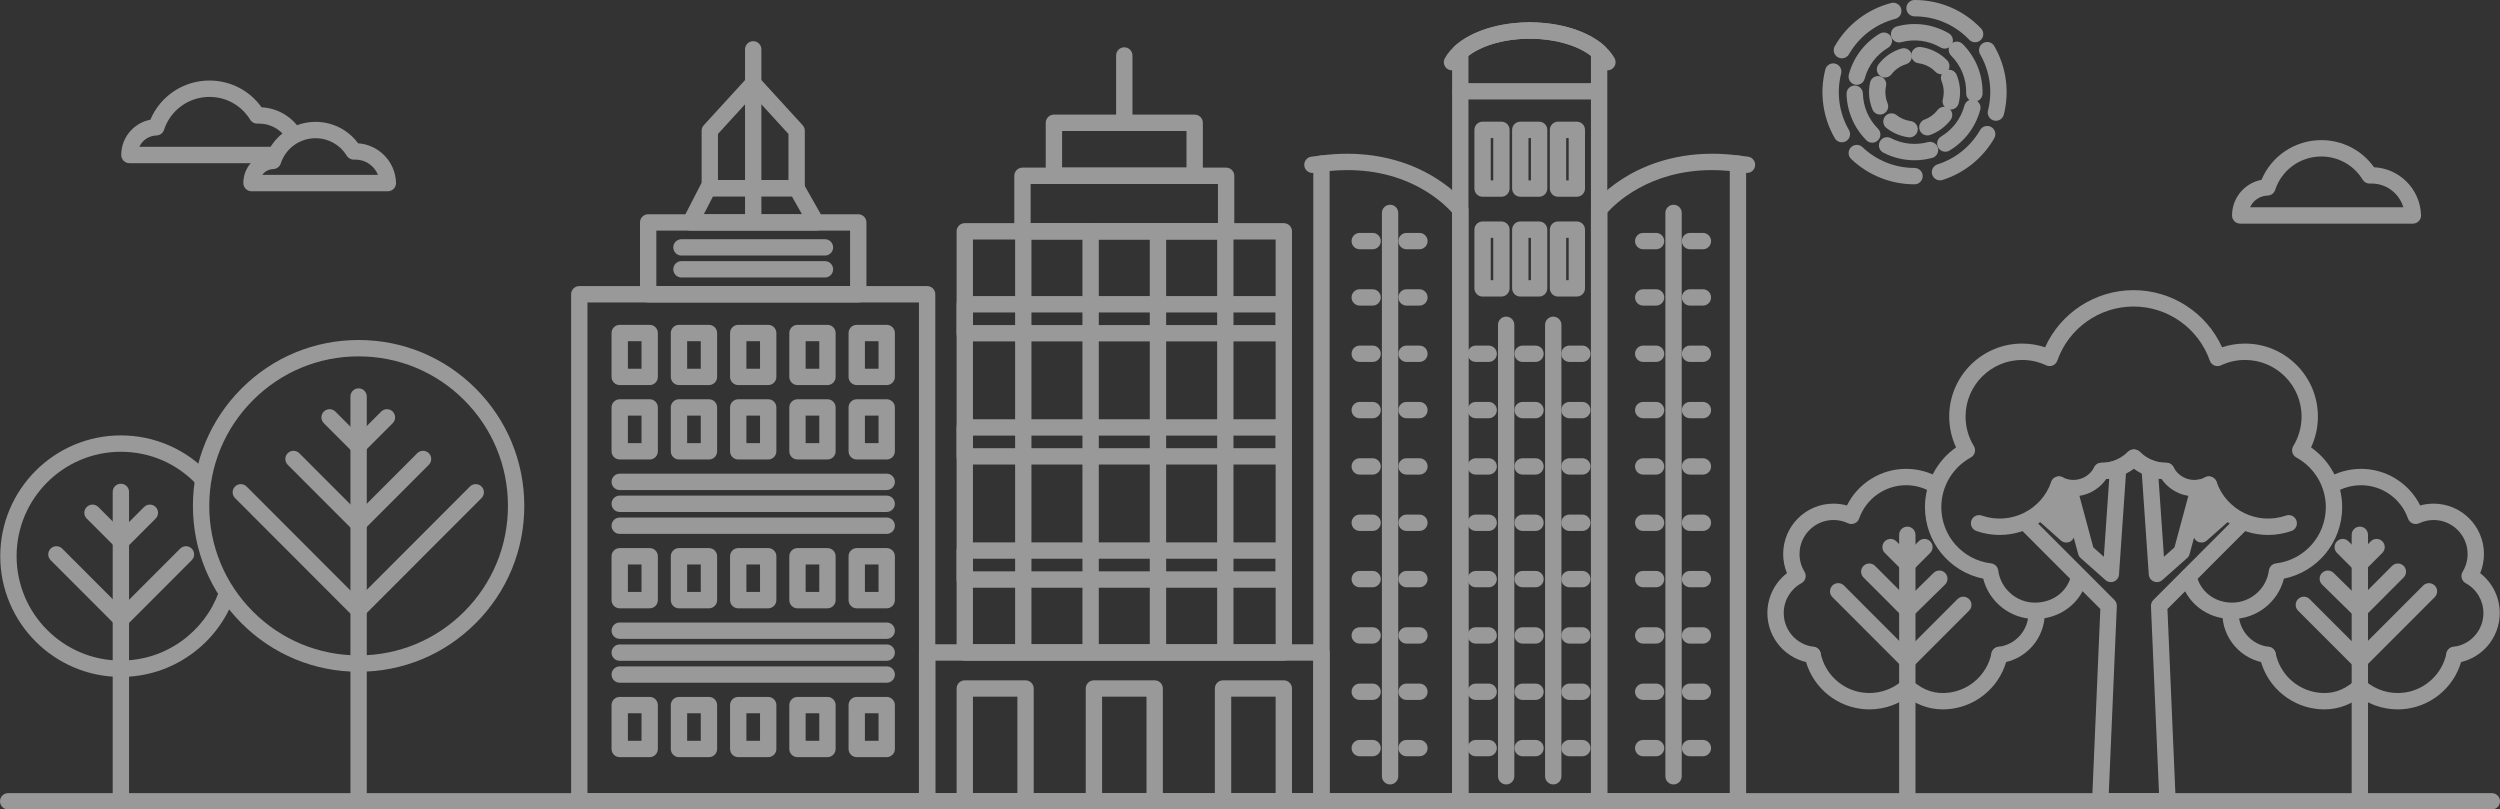<svg width="559" height="181" viewBox="0 0 559 181" fill="none" xmlns="http://www.w3.org/2000/svg">
<rect x="0" y="0" width="559" height="181" fill="#333333" stroke="none"/>
<g opacity="0.5">
<path d="M539.519 50.005H500.909C499.9 50.005 499.082 49.186 499.082 48.176C499.082 46.053 499.896 44.047 501.373 42.525C502.55 41.315 504.044 40.516 505.672 40.21C507.921 34.855 513.152 31.333 519.041 31.333C523.773 31.333 528.108 33.581 530.833 37.395C533.525 37.524 536.051 38.62 537.997 40.512C540.07 42.528 541.26 45.231 541.346 48.121C541.36 48.615 541.175 49.094 540.831 49.449C540.486 49.805 540.013 50.005 539.519 50.005ZM503.121 46.347H537.394C537.037 45.139 536.375 44.035 535.45 43.135C534.061 41.783 532.229 41.04 530.293 41.04H530.219C530.128 41.041 530.041 41.046 529.953 41.05H529.938C529.276 41.081 528.645 40.749 528.295 40.18C526.302 36.93 522.842 34.991 519.039 34.991C514.333 34.991 510.188 37.997 508.725 42.471C508.485 43.204 507.813 43.708 507.043 43.73C505.28 43.782 503.794 44.839 503.121 46.347Z" fill="white"/>
<path d="M61.46 36.484H28.935C27.927 36.484 27.108 35.664 27.108 34.655C27.108 32.554 27.913 30.567 29.378 29.061C30.538 27.866 32.013 27.077 33.621 26.772C35.848 21.483 41.017 18.008 46.834 18.008C51.509 18.008 55.792 20.226 58.485 23.992C61.826 24.159 64.926 25.855 66.875 28.612C67.458 29.437 67.262 30.578 66.438 31.161C65.613 31.744 64.473 31.548 63.892 30.723C62.509 28.767 60.258 27.617 57.868 27.636C57.779 27.637 57.692 27.642 57.604 27.646C56.938 27.678 56.299 27.345 55.949 26.777C53.986 23.577 50.58 21.666 46.834 21.666C42.199 21.666 38.117 24.626 36.674 29.033C36.434 29.766 35.762 30.27 34.992 30.291C33.273 30.343 31.823 31.364 31.155 32.827H61.46C62.468 32.827 63.286 33.647 63.286 34.656C63.286 35.666 62.468 36.484 61.46 36.484Z" fill="white"/>
<path d="M86.73 42.764H56.236C55.227 42.764 54.409 41.944 54.409 40.935C54.409 37.673 56.661 34.969 59.726 34.305C61.606 30.04 65.821 27.248 70.556 27.248C74.358 27.248 77.844 29.024 80.073 32.046C82.223 32.192 84.235 33.087 85.795 34.605C87.503 36.267 88.484 38.495 88.556 40.879C88.57 41.374 88.385 41.852 88.041 42.208C87.698 42.563 87.224 42.764 86.73 42.764ZM58.646 39.106H84.517C83.713 37.086 81.752 35.683 79.446 35.683H79.392C79.324 35.683 79.257 35.688 79.19 35.691C78.525 35.723 77.889 35.389 77.54 34.821C76.036 32.37 73.425 30.906 70.558 30.906C67.008 30.906 63.88 33.174 62.776 36.549C62.537 37.282 61.864 37.786 61.094 37.808C60.077 37.839 59.193 38.342 58.646 39.106Z" fill="white"/>
<path d="M441.64 9.45C441.159 9.45 440.678 9.261 440.32 8.885C437.094 5.515 432.752 3.658 428.091 3.658C427.083 3.658 426.264 2.839 426.264 1.829C426.264 0.819 427.083 0 428.091 0C433.758 0 439.038 2.258 442.958 6.356C443.655 7.086 443.631 8.244 442.903 8.942C442.549 9.281 442.094 9.45 441.64 9.45Z" fill="white"/>
<path d="M411.846 13.045C411.536 13.045 411.222 12.966 410.934 12.8C410.06 12.295 409.761 11.175 410.265 10.3C413.036 5.497 417.514 2.076 422.874 0.669C423.849 0.413 424.849 0.999 425.104 1.975C425.36 2.952 424.776 3.951 423.801 4.207C419.391 5.363 415.708 8.177 413.429 12.128C413.093 12.718 412.479 13.045 411.846 13.045Z" fill="white"/>
<path d="M411.85 31.823C411.219 31.823 410.605 31.496 410.266 30.909C407.571 26.235 406.815 20.782 408.136 15.552C408.383 14.573 409.377 13.979 410.355 14.228C411.333 14.475 411.926 15.47 411.678 16.449C410.59 20.751 411.213 25.236 413.429 29.08C413.933 29.955 413.633 31.073 412.759 31.579C412.474 31.744 412.16 31.823 411.85 31.823Z" fill="white"/>
<path d="M428.092 41.211C422.793 41.211 417.761 39.201 413.92 35.55C413.188 34.855 413.159 33.696 413.853 32.965C414.547 32.231 415.705 32.202 416.436 32.897C419.594 35.9 423.733 37.553 428.09 37.553C429.099 37.553 429.917 38.373 429.917 39.382C429.919 40.392 429.1 41.211 428.092 41.211Z" fill="white"/>
<path d="M433.784 40.327C433.009 40.327 432.29 39.831 432.043 39.053C431.738 38.09 432.268 37.061 433.23 36.755C437.255 35.472 440.637 32.748 442.752 29.081C443.257 28.206 444.375 27.906 445.249 28.41C446.123 28.915 446.422 30.035 445.918 30.91C443.347 35.367 439.236 38.681 434.341 40.241C434.154 40.299 433.968 40.327 433.784 40.327Z" fill="white"/>
<path d="M446.285 27.006C446.138 27.006 445.989 26.988 445.84 26.95C444.86 26.704 444.267 25.711 444.512 24.73C445.588 20.439 444.964 15.964 442.753 12.132C442.248 11.257 442.548 10.139 443.422 9.633C444.296 9.128 445.413 9.428 445.918 10.303C448.606 14.963 449.365 20.404 448.057 25.622C447.848 26.451 447.102 27.006 446.285 27.006Z" fill="white"/>
<path d="M441.47 22.727C441.456 22.727 441.443 22.727 441.429 22.727C440.42 22.705 439.619 21.868 439.641 20.858C439.71 17.673 438.51 14.679 436.261 12.427C435.547 11.713 435.547 10.554 436.261 9.84C436.974 9.126 438.13 9.126 438.845 9.84C441.806 12.805 443.386 16.745 443.295 20.938C443.275 21.934 442.46 22.727 441.47 22.727Z" fill="white"/>
<path d="M434.845 10.872C434.533 10.872 434.215 10.791 433.925 10.622C431.24 9.05 428.106 8.627 425.103 9.434C424.128 9.694 423.126 9.116 422.865 8.14C422.603 7.164 423.182 6.162 424.157 5.9C428.11 4.839 432.235 5.394 435.771 7.464C436.642 7.975 436.934 9.094 436.425 9.966C436.083 10.549 435.472 10.872 434.845 10.872Z" fill="white"/>
<path d="M415.168 18.968C415.012 18.968 414.853 18.948 414.695 18.905C413.72 18.643 413.141 17.641 413.403 16.665C414.433 12.814 416.884 9.57 420.304 7.528C421.171 7.01 422.292 7.296 422.809 8.164C423.325 9.031 423.042 10.153 422.175 10.671C419.576 12.223 417.714 14.687 416.932 17.613C416.713 18.43 415.975 18.968 415.168 18.968Z" fill="white"/>
<path d="M418.631 31.907C418.163 31.907 417.695 31.728 417.339 31.371C414.57 28.6 412.99 24.917 412.89 21.001C412.863 19.992 413.66 19.152 414.668 19.125C415.677 19.096 416.516 19.897 416.542 20.906C416.62 23.881 417.82 26.679 419.921 28.784C420.635 29.498 420.635 30.657 419.921 31.371C419.566 31.728 419.098 31.907 418.631 31.907Z" fill="white"/>
<path d="M428.084 35.834C425.677 35.834 423.287 35.26 421.11 34.132C420.214 33.668 419.863 32.565 420.326 31.666C420.79 30.77 421.892 30.418 422.789 30.882C425.35 32.208 428.296 32.527 431.083 31.779C432.058 31.517 433.059 32.097 433.321 33.073C433.583 34.049 433.004 35.051 432.029 35.313C430.728 35.661 429.404 35.834 428.084 35.834Z" fill="white"/>
<path d="M434.968 33.928C434.347 33.928 433.742 33.61 433.399 33.038C432.88 32.172 433.162 31.048 434.027 30.529C436.616 28.977 438.47 26.516 439.251 23.599C439.512 22.623 440.514 22.045 441.489 22.305C442.463 22.567 443.042 23.569 442.781 24.545C441.753 28.386 439.311 31.624 435.904 33.667C435.61 33.844 435.287 33.928 434.968 33.928Z" fill="white"/>
<path d="M436.185 24.489C436.036 24.489 435.884 24.47 435.734 24.432C434.756 24.184 434.165 23.187 434.414 22.208C434.762 20.843 434.661 19.43 434.123 18.122C433.739 17.188 434.184 16.118 435.117 15.733C436.051 15.349 437.118 15.795 437.502 16.729C438.341 18.77 438.497 20.976 437.955 23.11C437.743 23.939 437.001 24.489 436.185 24.489Z" fill="white"/>
<path d="M434.074 16.607C433.597 16.607 433.122 16.421 432.764 16.052C431.738 14.996 430.423 14.333 428.958 14.137C427.958 14.002 427.255 13.082 427.39 12.081C427.524 11.08 428.444 10.376 429.443 10.511C431.726 10.817 433.781 11.851 435.383 13.502C436.086 14.226 436.07 15.383 435.347 16.089C434.993 16.434 434.533 16.607 434.074 16.607Z" fill="white"/>
<path d="M421.481 17.332C421.09 17.332 420.699 17.208 420.367 16.952C419.567 16.334 419.42 15.187 420.035 14.387C421.337 12.697 423.102 11.476 425.136 10.859C426.101 10.566 427.122 11.112 427.415 12.079C427.707 13.046 427.162 14.068 426.196 14.36C424.893 14.755 423.764 15.537 422.929 16.621C422.569 17.088 422.029 17.332 421.481 17.332Z" fill="white"/>
<path d="M420.374 25.616C419.655 25.616 418.974 25.189 418.684 24.482C417.895 22.561 417.71 20.474 418.149 18.449C418.364 17.463 419.335 16.835 420.323 17.05C421.309 17.265 421.935 18.238 421.72 19.226C421.439 20.521 421.558 21.857 422.064 23.089C422.448 24.023 422.002 25.092 421.07 25.477C420.842 25.571 420.606 25.616 420.374 25.616Z" fill="white"/>
<path d="M426.986 30.717C426.906 30.717 426.824 30.712 426.741 30.701C424.933 30.458 423.223 29.735 421.796 28.609C421.004 27.983 420.868 26.832 421.494 26.039C422.118 25.246 423.266 25.11 424.06 25.736C424.972 26.456 426.067 26.92 427.226 27.075C428.226 27.21 428.929 28.13 428.794 29.131C428.671 30.05 427.887 30.717 426.986 30.717Z" fill="white"/>
<path d="M430.962 30.283C430.216 30.283 429.516 29.822 429.246 29.08C428.899 28.13 429.387 27.081 430.336 26.734C431.491 26.313 432.501 25.571 433.256 24.589C433.872 23.789 435.02 23.641 435.818 24.257C436.618 24.875 436.766 26.022 436.15 26.822C434.972 28.353 433.394 29.51 431.589 30.17C431.381 30.248 431.169 30.283 430.962 30.283Z" fill="white"/>
<path d="M287.061 147.718H215.723C214.714 147.718 213.896 146.898 213.896 145.889V51.727C213.896 50.717 214.714 49.898 215.723 49.898H287.061C288.069 49.898 288.888 50.717 288.888 51.727V145.89C288.888 146.9 288.069 147.718 287.061 147.718ZM217.55 144.06H285.234V53.556H217.55V144.06Z" fill="white"/>
<path d="M287.061 76.337H215.723C214.714 76.337 213.896 75.518 213.896 74.508V68.032C213.896 67.022 214.714 66.203 215.723 66.203H287.061C288.069 66.203 288.888 67.022 288.888 68.032V74.508C288.888 75.518 288.069 76.337 287.061 76.337ZM217.55 72.679H285.234V69.861H217.55V72.679Z" fill="white"/>
<path d="M287.061 103.876H215.723C214.714 103.876 213.896 103.057 213.896 102.047V95.571C213.896 94.561 214.714 93.742 215.723 93.742H287.061C288.069 93.742 288.888 94.561 288.888 95.571V102.047C288.888 103.058 288.069 103.876 287.061 103.876ZM217.55 100.218H285.234V97.4H217.55V100.218Z" fill="white"/>
<path d="M287.061 131.414H215.723C214.714 131.414 213.896 130.595 213.896 129.585V123.109C213.896 122.1 214.714 121.28 215.723 121.28H287.061C288.069 121.28 288.888 122.1 288.888 123.109V129.585C288.888 130.595 288.069 131.414 287.061 131.414ZM217.55 127.756H285.234V124.938H217.55V127.756Z" fill="white"/>
<path d="M274.161 53.557H228.623C227.614 53.557 226.796 52.737 226.796 51.728V39.309C226.796 38.3 227.614 37.48 228.623 37.48H274.161C275.17 37.48 275.988 38.3 275.988 39.309V51.728C275.988 52.737 275.17 53.557 274.161 53.557ZM230.45 49.899H272.334V41.138H230.45V49.899Z" fill="white"/>
<path d="M267.129 41.138H235.654C234.646 41.138 233.827 40.319 233.827 39.309V27.456C233.827 26.446 234.646 25.627 235.654 25.627H267.129C268.138 25.627 268.956 26.446 268.956 27.456V39.309C268.956 40.319 268.139 41.138 267.129 41.138ZM237.481 37.48H265.302V29.285H237.481V37.48Z" fill="white"/>
<path d="M295.478 180.999H207.305C206.297 180.999 205.479 180.18 205.479 179.17V145.889C205.479 144.879 206.297 144.06 207.305 144.06H295.478C296.486 144.06 297.305 144.879 297.305 145.889V179.17C297.305 180.181 296.486 180.999 295.478 180.999ZM209.132 177.341H293.651V147.718H209.132V177.341Z" fill="white"/>
<path d="M229.311 180.999H215.723C214.714 180.999 213.896 180.18 213.896 179.17V153.95C213.896 152.94 214.714 152.121 215.723 152.121H229.311C230.319 152.121 231.138 152.94 231.138 153.95V179.17C231.138 180.181 230.319 180.999 229.311 180.999ZM217.55 177.341H227.484V155.779H217.55V177.341Z" fill="white"/>
<path d="M287.061 180.999H273.472C272.464 180.999 271.646 180.18 271.646 179.17V153.95C271.646 152.94 272.464 152.121 273.472 152.121H287.061C288.069 152.121 288.888 152.94 288.888 153.95V179.17C288.888 180.181 288.069 180.999 287.061 180.999ZM275.299 177.341H285.234V155.779H275.299V177.341Z" fill="white"/>
<path d="M258.185 180.999H244.597C243.589 180.999 242.77 180.18 242.77 179.17V153.95C242.77 152.94 243.589 152.121 244.597 152.121H258.185C259.194 152.121 260.012 152.94 260.012 153.95V179.17C260.012 180.181 259.194 180.999 258.185 180.999ZM246.424 177.341H256.359V155.779H246.424V177.341Z" fill="white"/>
<path d="M251.391 29.047C250.383 29.047 249.564 28.228 249.564 27.218V12.404C249.564 11.395 250.383 10.575 251.391 10.575C252.4 10.575 253.218 11.395 253.218 12.404V27.218C253.218 28.229 252.401 29.047 251.391 29.047Z" fill="white"/>
<path d="M228.805 146.971C227.797 146.971 226.979 146.152 226.979 145.142V51.727C226.979 50.717 227.797 49.898 228.805 49.898C229.814 49.898 230.632 50.717 230.632 51.727V145.142C230.632 146.152 229.815 146.971 228.805 146.971Z" fill="white"/>
<path d="M273.978 146.971C272.97 146.971 272.151 146.152 272.151 145.142V51.727C272.151 50.717 272.97 49.898 273.978 49.898C274.987 49.898 275.805 50.717 275.805 51.727V145.142C275.805 146.152 274.987 146.971 273.978 146.971Z" fill="white"/>
<path d="M243.862 146.971C242.854 146.971 242.035 146.152 242.035 145.142V51.727C242.035 50.717 242.854 49.898 243.862 49.898C244.871 49.898 245.689 50.717 245.689 51.727V145.142C245.689 146.152 244.872 146.971 243.862 146.971Z" fill="white"/>
<path d="M258.92 146.971C257.911 146.971 257.093 146.152 257.093 145.142V51.727C257.093 50.717 257.911 49.898 258.92 49.898C259.928 49.898 260.747 50.717 260.747 51.727V145.142C260.747 146.152 259.93 146.971 258.92 146.971Z" fill="white"/>
<path d="M191.906 67.626H144.929C143.92 67.626 143.102 66.806 143.102 65.797V49.735C143.102 48.725 143.92 47.906 144.929 47.906H191.906C192.915 47.906 193.733 48.725 193.733 49.735V65.797C193.733 66.808 192.916 67.626 191.906 67.626ZM146.755 63.968H190.079V51.564H146.755V63.968V63.968Z" fill="white"/>
<path d="M207.306 180.999H129.53C128.521 180.999 127.703 180.179 127.703 179.17V65.797C127.703 64.787 128.521 63.968 129.53 63.968H207.306C208.314 63.968 209.133 64.787 209.133 65.797V179.17C209.133 180.181 208.314 180.999 207.306 180.999ZM131.357 177.341H205.479V67.626H131.357V177.341Z" fill="white"/>
<path d="M182.465 51.565H154.372C153.735 51.565 153.144 51.233 152.812 50.689C152.481 50.144 152.456 49.465 152.748 48.899L156.691 41.238C157.004 40.629 157.631 40.247 158.315 40.247H178.127C178.785 40.247 179.391 40.601 179.716 41.175L184.054 48.836C184.374 49.403 184.371 50.096 184.043 50.659C183.716 51.22 183.115 51.565 182.465 51.565ZM157.368 47.907H179.328L177.061 43.904H159.429L157.368 47.907Z" fill="white"/>
<path d="M178.127 43.904H158.71C157.701 43.904 156.883 43.084 156.883 42.075V29.238C156.883 28.781 157.054 28.341 157.362 28.003L167.071 17.38C167.418 17.001 167.906 16.785 168.419 16.785C168.932 16.785 169.42 17.001 169.767 17.38L179.476 28.003C179.784 28.339 179.955 28.78 179.955 29.238V42.075C179.954 43.086 179.135 43.904 178.127 43.904ZM160.535 40.245H176.298V29.949L168.416 21.325L160.534 29.949V40.245H160.535Z" fill="white"/>
<path d="M168.418 51.288C167.409 51.288 166.591 50.468 166.591 49.459V11.037C166.591 10.028 167.409 9.208 168.418 9.208C169.426 9.208 170.245 10.028 170.245 11.037V49.459C170.245 50.468 169.427 51.288 168.418 51.288Z" fill="white"/>
<path d="M145.269 86.102H138.568C137.56 86.102 136.741 85.283 136.741 84.273V74.465C136.741 73.455 137.56 72.636 138.568 72.636H145.269C146.278 72.636 147.096 73.455 147.096 74.465V84.273C147.096 85.283 146.279 86.102 145.269 86.102ZM140.397 82.444H143.444V76.294H140.397V82.444Z" fill="white"/>
<path d="M158.52 86.102H151.819C150.81 86.102 149.992 85.283 149.992 84.273V74.465C149.992 73.455 150.81 72.636 151.819 72.636H158.52C159.528 72.636 160.347 73.455 160.347 74.465V84.273C160.347 85.283 159.528 86.102 158.52 86.102ZM153.646 82.444H156.693V76.294H153.646V82.444Z" fill="white"/>
<path d="M171.77 86.102H165.068C164.06 86.102 163.241 85.283 163.241 84.273V74.465C163.241 73.455 164.06 72.636 165.068 72.636H171.77C172.778 72.636 173.597 73.455 173.597 74.465V84.273C173.597 85.283 172.778 86.102 171.77 86.102ZM166.895 82.444H169.943V76.294H166.895V82.444Z" fill="white"/>
<path d="M185.019 86.102H178.317C177.309 86.102 176.49 85.283 176.49 84.273V74.465C176.49 73.455 177.309 72.636 178.317 72.636H185.019C186.027 72.636 186.846 73.455 186.846 74.465V84.273C186.846 85.283 186.027 86.102 185.019 86.102ZM180.144 82.444H183.192V76.294H180.144V82.444Z" fill="white"/>
<path d="M198.268 86.102H191.566C190.558 86.102 189.739 85.283 189.739 84.273V74.465C189.739 73.455 190.558 72.636 191.566 72.636H198.268C199.276 72.636 200.095 73.455 200.095 74.465V84.273C200.095 85.283 199.276 86.102 198.268 86.102ZM193.393 82.444H196.441V76.294H193.393V82.444Z" fill="white"/>
<path d="M145.269 102.741H138.568C137.56 102.741 136.741 101.922 136.741 100.912V91.104C136.741 90.095 137.56 89.275 138.568 89.275H145.269C146.278 89.275 147.096 90.095 147.096 91.104V100.912C147.096 101.922 146.279 102.741 145.269 102.741ZM140.397 99.083H143.444V92.933H140.397V99.083Z" fill="white"/>
<path d="M158.52 102.741H151.819C150.81 102.741 149.992 101.922 149.992 100.912V91.104C149.992 90.095 150.81 89.275 151.819 89.275H158.52C159.528 89.275 160.347 90.095 160.347 91.104V100.912C160.347 101.922 159.528 102.741 158.52 102.741ZM153.646 99.083H156.693V92.933H153.646V99.083Z" fill="white"/>
<path d="M171.77 102.741H165.068C164.06 102.741 163.241 101.922 163.241 100.912V91.104C163.241 90.095 164.06 89.275 165.068 89.275H171.77C172.778 89.275 173.597 90.095 173.597 91.104V100.912C173.597 101.922 172.778 102.741 171.77 102.741ZM166.895 99.083H169.943V92.933H166.895V99.083Z" fill="white"/>
<path d="M185.019 102.741H178.317C177.309 102.741 176.49 101.922 176.49 100.912V91.104C176.49 90.095 177.309 89.275 178.317 89.275H185.019C186.027 89.275 186.846 90.095 186.846 91.104V100.912C186.846 101.922 186.027 102.741 185.019 102.741ZM180.144 99.083H183.192V92.933H180.144V99.083Z" fill="white"/>
<path d="M198.268 102.741H191.566C190.558 102.741 189.739 101.922 189.739 100.912V91.104C189.739 90.095 190.558 89.275 191.566 89.275H198.268C199.276 89.275 200.095 90.095 200.095 91.104V100.912C200.095 101.922 199.276 102.741 198.268 102.741ZM193.393 99.083H196.441V92.933H193.393V99.083Z" fill="white"/>
<path d="M145.269 136.02H138.568C137.56 136.02 136.741 135.2 136.741 134.191V124.383C136.741 123.373 137.56 122.554 138.568 122.554H145.269C146.278 122.554 147.096 123.373 147.096 124.383V134.191C147.096 135.2 146.279 136.02 145.269 136.02ZM140.397 132.362H143.444V126.212H140.397V132.362Z" fill="white"/>
<path d="M158.52 136.02H151.819C150.81 136.02 149.992 135.2 149.992 134.191V124.383C149.992 123.373 150.81 122.554 151.819 122.554H158.52C159.528 122.554 160.347 123.373 160.347 124.383V134.191C160.347 135.2 159.528 136.02 158.52 136.02ZM153.646 132.362H156.693V126.212H153.646V132.362Z" fill="white"/>
<path d="M171.77 136.02H165.068C164.06 136.02 163.241 135.2 163.241 134.191V124.383C163.241 123.373 164.06 122.554 165.068 122.554H171.77C172.778 122.554 173.597 123.373 173.597 124.383V134.191C173.597 135.2 172.778 136.02 171.77 136.02ZM166.895 132.362H169.943V126.212H166.895V132.362Z" fill="white"/>
<path d="M185.019 136.02H178.317C177.309 136.02 176.49 135.2 176.49 134.191V124.383C176.49 123.373 177.309 122.554 178.317 122.554H185.019C186.027 122.554 186.846 123.373 186.846 124.383V134.191C186.846 135.2 186.027 136.02 185.019 136.02ZM180.144 132.362H183.192V126.212H180.144V132.362Z" fill="white"/>
<path d="M198.268 136.02H191.566C190.558 136.02 189.739 135.2 189.739 134.191V124.383C189.739 123.373 190.558 122.554 191.566 122.554H198.268C199.276 122.554 200.095 123.373 200.095 124.383V134.191C200.095 135.2 199.276 136.02 198.268 136.02ZM193.393 132.362H196.441V126.212H193.393V132.362Z" fill="white"/>
<path d="M145.269 169.297H138.568C137.56 169.297 136.741 168.477 136.741 167.468V157.66C136.741 156.65 137.56 155.831 138.568 155.831H145.269C146.278 155.831 147.096 156.65 147.096 157.66V167.468C147.096 168.479 146.279 169.297 145.269 169.297ZM140.397 165.639H143.444V159.489H140.397V165.639Z" fill="white"/>
<path d="M158.52 169.297H151.819C150.81 169.297 149.992 168.477 149.992 167.468V157.66C149.992 156.65 150.81 155.831 151.819 155.831H158.52C159.528 155.831 160.347 156.65 160.347 157.66V167.468C160.347 168.479 159.528 169.297 158.52 169.297ZM153.646 165.639H156.693V159.489H153.646V165.639Z" fill="white"/>
<path d="M171.77 169.297H165.068C164.06 169.297 163.241 168.477 163.241 167.468V157.66C163.241 156.65 164.06 155.831 165.068 155.831H171.77C172.778 155.831 173.597 156.65 173.597 157.66V167.468C173.597 168.479 172.778 169.297 171.77 169.297ZM166.895 165.639H169.943V159.489H166.895V165.639Z" fill="white"/>
<path d="M185.019 169.297H178.317C177.309 169.297 176.49 168.477 176.49 167.468V157.66C176.49 156.65 177.309 155.831 178.317 155.831H185.019C186.027 155.831 186.846 156.65 186.846 157.66V167.468C186.846 168.479 186.027 169.297 185.019 169.297ZM180.144 165.639H183.192V159.489H180.144V165.639Z" fill="white"/>
<path d="M198.268 169.297H191.566C190.558 169.297 189.739 168.477 189.739 167.468V157.66C189.739 156.65 190.558 155.831 191.566 155.831H198.268C199.276 155.831 200.095 156.65 200.095 157.66V167.468C200.095 168.479 199.276 169.297 198.268 169.297ZM193.393 165.639H196.441V159.489H193.393V165.639Z" fill="white"/>
<path d="M198.268 109.573H138.57C137.561 109.573 136.743 108.753 136.743 107.744C136.743 106.734 137.561 105.915 138.57 105.915H198.268C199.276 105.915 200.095 106.734 200.095 107.744C200.095 108.753 199.276 109.573 198.268 109.573Z" fill="white"/>
<path d="M198.268 119.38H138.57C137.561 119.38 136.743 118.56 136.743 117.551C136.743 116.541 137.561 115.722 138.57 115.722H198.268C199.276 115.722 200.095 116.541 200.095 117.551C200.095 118.562 199.276 119.38 198.268 119.38Z" fill="white"/>
<path d="M198.268 114.476H138.57C137.561 114.476 136.743 113.657 136.743 112.647C136.743 111.637 137.561 110.818 138.57 110.818H198.268C199.276 110.818 200.095 111.637 200.095 112.647C200.095 113.657 199.276 114.476 198.268 114.476Z" fill="white"/>
<path d="M184.461 57.144H152.376C151.368 57.144 150.549 56.325 150.549 55.315C150.549 54.306 151.368 53.486 152.376 53.486H184.461C185.469 53.486 186.288 54.306 186.288 55.315C186.288 56.325 185.47 57.144 184.461 57.144Z" fill="white"/>
<path d="M184.461 62.048H152.376C151.368 62.048 150.549 61.228 150.549 60.219C150.549 59.209 151.368 58.389 152.376 58.389H184.461C185.469 58.389 186.288 59.209 186.288 60.219C186.288 61.23 185.47 62.048 184.461 62.048Z" fill="white"/>
<path d="M198.268 142.849H138.57C137.561 142.849 136.743 142.03 136.743 141.02C136.743 140.011 137.561 139.191 138.57 139.191H198.268C199.276 139.191 200.095 140.011 200.095 141.02C200.095 142.032 199.276 142.849 198.268 142.849Z" fill="white"/>
<path d="M198.268 152.658H138.57C137.561 152.658 136.743 151.839 136.743 150.829C136.743 149.819 137.561 149 138.57 149H198.268C199.276 149 200.095 149.819 200.095 150.829C200.095 151.839 199.276 152.658 198.268 152.658Z" fill="white"/>
<path d="M198.268 147.755H138.57C137.561 147.755 136.743 146.935 136.743 145.926C136.743 144.916 137.561 144.097 138.57 144.097H198.268C199.276 144.097 200.095 144.916 200.095 145.926C200.095 146.935 199.276 147.755 198.268 147.755Z" fill="white"/>
<path d="M324.666 15.734C324.366 15.734 324.062 15.659 323.781 15.504C322.899 15.014 322.58 13.9 323.07 13.018C325.728 8.218 333.352 4.995 342.042 4.995C343.051 4.995 343.869 5.814 343.869 6.824C343.869 7.834 343.051 8.653 342.042 8.653C338.309 8.653 334.781 9.298 331.836 10.517C329.156 11.628 327.178 13.145 326.266 14.793C325.931 15.394 325.309 15.734 324.666 15.734Z" fill="white"/>
<path d="M359.418 15.733C358.775 15.733 358.153 15.394 357.819 14.791C356.907 13.145 354.928 11.626 352.249 10.515C349.304 9.295 345.776 8.651 342.043 8.651C341.035 8.651 340.216 7.832 340.216 6.822C340.216 5.813 341.035 4.993 342.043 4.993C350.734 4.993 358.357 8.218 361.016 13.016C361.506 13.9 361.187 15.014 360.304 15.502C360.022 15.66 359.718 15.733 359.418 15.733Z" fill="white"/>
<path d="M357.564 180.999H326.522C325.513 180.999 324.695 180.18 324.695 179.17V11.63C324.695 11.113 324.914 10.619 325.297 10.273C328.952 6.967 335.212 4.993 342.044 4.993C348.874 4.993 355.134 6.967 358.789 10.273C359.172 10.619 359.391 11.113 359.391 11.63V179.17C359.391 180.181 358.573 180.999 357.564 180.999ZM328.347 177.341H355.736V12.484C352.674 10.106 347.525 8.653 342.041 8.653C336.557 8.653 331.409 10.107 328.346 12.484V177.341H328.347Z" fill="white"/>
<path d="M388.607 180.999H357.564C356.556 180.999 355.737 180.179 355.737 179.17V46.875C355.737 46.475 355.867 46.087 356.109 45.77C356.199 45.65 358.377 42.81 362.769 39.999C366.777 37.434 373.509 34.374 382.819 34.374C384.78 34.374 386.807 34.51 388.845 34.778C389.754 34.898 390.434 35.674 390.434 36.591V179.17C390.434 180.181 389.615 180.999 388.607 180.999ZM359.391 177.341H386.78V38.224C385.438 38.097 384.111 38.032 382.817 38.032C368.713 38.032 361.097 45.613 359.39 47.54V177.341H359.391Z" fill="white"/>
<path d="M390.628 38.672C390.552 38.672 390.476 38.668 390.398 38.658L388.38 38.405C387.379 38.279 386.669 37.366 386.794 36.364C386.92 35.361 387.832 34.65 388.833 34.776L390.852 35.029C391.853 35.155 392.563 36.068 392.437 37.07C392.322 37.995 391.536 38.672 390.628 38.672Z" fill="white"/>
<path d="M326.521 180.999H295.478C294.47 180.999 293.651 180.179 293.651 179.17V36.591C293.651 35.674 294.331 34.897 295.24 34.778C297.277 34.51 299.304 34.374 301.266 34.374C306.405 34.374 314.055 35.35 321.316 39.999C325.706 42.81 327.886 45.651 327.976 45.77C328.217 46.087 328.347 46.477 328.347 46.875V179.17C328.347 180.181 327.53 180.999 326.521 180.999ZM297.305 177.341H324.694V47.542C323.958 46.715 322.133 44.841 319.207 42.991C314.004 39.702 307.969 38.034 301.266 38.034C299.972 38.034 298.645 38.098 297.304 38.225V177.341H297.305Z" fill="white"/>
<path d="M293.457 38.672C292.549 38.672 291.761 37.995 291.646 37.07C291.52 36.068 292.23 35.153 293.232 35.029L295.25 34.776C296.251 34.65 297.165 35.361 297.289 36.364C297.415 37.366 296.704 38.28 295.703 38.405L293.685 38.658C293.609 38.668 293.533 38.672 293.457 38.672Z" fill="white"/>
<path d="M335.714 43.991H331.503C330.494 43.991 329.676 43.172 329.676 42.162V29.037C329.676 28.027 330.494 27.208 331.503 27.208H335.714C336.722 27.208 337.54 28.027 337.54 29.037V42.162C337.54 43.172 336.723 43.991 335.714 43.991ZM333.331 40.333H333.888V30.866H333.331V40.333Z" fill="white"/>
<path d="M344.147 43.991H339.938C338.929 43.991 338.111 43.172 338.111 42.162V29.037C338.111 28.027 338.929 27.208 339.938 27.208H344.147C345.155 27.208 345.974 28.027 345.974 29.037V42.162C345.974 43.172 345.155 43.991 344.147 43.991ZM341.765 40.333H342.32V30.866H341.765V40.333Z" fill="white"/>
<path d="M352.58 43.991H348.371C347.362 43.991 346.544 43.172 346.544 42.162V29.037C346.544 28.027 347.362 27.208 348.371 27.208H352.58C353.589 27.208 354.407 28.027 354.407 29.037V42.162C354.407 43.172 353.589 43.991 352.58 43.991ZM350.198 40.333H350.753V30.866H350.198V40.333Z" fill="white"/>
<path d="M335.714 66.305H331.503C330.494 66.305 329.676 65.486 329.676 64.476V51.351C329.676 50.341 330.494 49.522 331.503 49.522H335.714C336.722 49.522 337.54 50.341 337.54 51.351V64.476C337.54 65.486 336.723 66.305 335.714 66.305ZM333.331 62.647H333.888V53.18H333.331V62.647Z" fill="white"/>
<path d="M344.147 66.305H339.938C338.929 66.305 338.111 65.486 338.111 64.476V51.351C338.111 50.341 338.929 49.522 339.938 49.522H344.147C345.155 49.522 345.974 50.341 345.974 51.351V64.476C345.974 65.486 345.155 66.305 344.147 66.305ZM341.765 62.647H342.32V53.18H341.765V62.647Z" fill="white"/>
<path d="M352.58 66.305H348.371C347.362 66.305 346.544 65.486 346.544 64.476V51.351C346.544 50.341 347.362 49.522 348.371 49.522H352.58C353.589 49.522 354.407 50.341 354.407 51.351V64.476C354.407 65.486 353.589 66.305 352.58 66.305ZM350.198 62.647H350.753V53.18H350.198V62.647Z" fill="white"/>
<path d="M310.822 175.401C309.813 175.401 308.995 174.582 308.995 173.572V47.61C308.995 46.6 309.813 45.781 310.822 45.781C311.83 45.781 312.649 46.6 312.649 47.61V173.572C312.649 174.582 311.832 175.401 310.822 175.401Z" fill="white"/>
<path d="M336.778 175.4C335.769 175.4 334.951 174.581 334.951 173.571V72.628C334.951 71.618 335.769 70.799 336.778 70.799C337.786 70.799 338.605 71.618 338.605 72.628V173.571C338.605 174.581 337.786 175.4 336.778 175.4Z" fill="white"/>
<path d="M347.307 175.4C346.298 175.4 345.48 174.581 345.48 173.571V72.628C345.48 71.618 346.298 70.799 347.307 70.799C348.315 70.799 349.134 71.618 349.134 72.628V173.571C349.134 174.581 348.315 175.4 347.307 175.4Z" fill="white"/>
<path d="M374.207 175.401C373.198 175.401 372.38 174.582 372.38 173.572V47.61C372.38 46.6 373.198 45.781 374.207 45.781C375.215 45.781 376.034 46.6 376.034 47.61V173.572C376.034 174.582 375.215 175.401 374.207 175.401Z" fill="white"/>
<path d="M332.868 80.93H329.991C328.983 80.93 328.164 80.111 328.164 79.101C328.164 78.091 328.983 77.272 329.991 77.272H332.868C333.876 77.272 334.695 78.091 334.695 79.101C334.695 80.111 333.876 80.93 332.868 80.93Z" fill="white"/>
<path d="M343.339 80.93H340.462C339.454 80.93 338.635 80.111 338.635 79.101C338.635 78.091 339.454 77.272 340.462 77.272H343.339C344.347 77.272 345.166 78.091 345.166 79.101C345.166 80.111 344.347 80.93 343.339 80.93Z" fill="white"/>
<path d="M353.807 80.93H350.931C349.922 80.93 349.104 80.111 349.104 79.101C349.104 78.091 349.922 77.272 350.931 77.272H353.807C354.816 77.272 355.634 78.091 355.634 79.101C355.634 80.111 354.817 80.93 353.807 80.93Z" fill="white"/>
<path d="M332.868 93.527H329.991C328.983 93.527 328.164 92.708 328.164 91.698C328.164 90.688 328.983 89.869 329.991 89.869H332.868C333.876 89.869 334.695 90.688 334.695 91.698C334.695 92.708 333.876 93.527 332.868 93.527Z" fill="white"/>
<path d="M343.339 93.527H340.462C339.454 93.527 338.635 92.708 338.635 91.698C338.635 90.688 339.454 89.869 340.462 89.869H343.339C344.347 89.869 345.166 90.688 345.166 91.698C345.166 92.708 344.347 93.527 343.339 93.527Z" fill="white"/>
<path d="M353.807 93.527H350.931C349.922 93.527 349.104 92.708 349.104 91.698C349.104 90.688 349.922 89.869 350.931 89.869H353.807C354.816 89.869 355.634 90.688 355.634 91.698C355.634 92.708 354.817 93.527 353.807 93.527Z" fill="white"/>
<path d="M332.868 106.122H329.991C328.983 106.122 328.164 105.303 328.164 104.293C328.164 103.284 328.983 102.464 329.991 102.464H332.868C333.876 102.464 334.695 103.284 334.695 104.293C334.695 105.303 333.876 106.122 332.868 106.122Z" fill="white"/>
<path d="M343.339 106.122H340.462C339.454 106.122 338.635 105.303 338.635 104.293C338.635 103.284 339.454 102.464 340.462 102.464H343.339C344.347 102.464 345.166 103.284 345.166 104.293C345.166 105.303 344.347 106.122 343.339 106.122Z" fill="white"/>
<path d="M353.807 106.122H350.931C349.922 106.122 349.104 105.303 349.104 104.293C349.104 103.284 349.922 102.464 350.931 102.464H353.807C354.816 102.464 355.634 103.284 355.634 104.293C355.634 105.303 354.817 106.122 353.807 106.122Z" fill="white"/>
<path d="M332.868 118.719H329.991C328.983 118.719 328.164 117.9 328.164 116.89C328.164 115.881 328.983 115.061 329.991 115.061H332.868C333.876 115.061 334.695 115.881 334.695 116.89C334.695 117.9 333.876 118.719 332.868 118.719Z" fill="white"/>
<path d="M343.339 118.719H340.462C339.454 118.719 338.635 117.9 338.635 116.89C338.635 115.881 339.454 115.061 340.462 115.061H343.339C344.347 115.061 345.166 115.881 345.166 116.89C345.166 117.9 344.347 118.719 343.339 118.719Z" fill="white"/>
<path d="M353.807 118.719H350.931C349.922 118.719 349.104 117.9 349.104 116.89C349.104 115.881 349.922 115.061 350.931 115.061H353.807C354.816 115.061 355.634 115.881 355.634 116.89C355.634 117.9 354.817 118.719 353.807 118.719Z" fill="white"/>
<path d="M332.868 131.315H329.991C328.983 131.315 328.164 130.495 328.164 129.486C328.164 128.476 328.983 127.657 329.991 127.657H332.868C333.876 127.657 334.695 128.476 334.695 129.486C334.695 130.497 333.876 131.315 332.868 131.315Z" fill="white"/>
<path d="M343.339 131.315H340.462C339.454 131.315 338.635 130.495 338.635 129.486C338.635 128.476 339.454 127.657 340.462 127.657H343.339C344.347 127.657 345.166 128.476 345.166 129.486C345.166 130.497 344.347 131.315 343.339 131.315Z" fill="white"/>
<path d="M353.807 131.315H350.931C349.922 131.315 349.104 130.495 349.104 129.486C349.104 128.476 349.922 127.657 350.931 127.657H353.807C354.816 127.657 355.634 128.476 355.634 129.486C355.634 130.497 354.817 131.315 353.807 131.315Z" fill="white"/>
<path d="M332.868 143.912H329.991C328.983 143.912 328.164 143.093 328.164 142.083C328.164 141.073 328.983 140.254 329.991 140.254H332.868C333.876 140.254 334.695 141.073 334.695 142.083C334.695 143.093 333.876 143.912 332.868 143.912Z" fill="white"/>
<path d="M343.339 143.912H340.462C339.454 143.912 338.635 143.093 338.635 142.083C338.635 141.073 339.454 140.254 340.462 140.254H343.339C344.347 140.254 345.166 141.073 345.166 142.083C345.166 143.093 344.347 143.912 343.339 143.912Z" fill="white"/>
<path d="M353.807 143.912H350.931C349.922 143.912 349.104 143.093 349.104 142.083C349.104 141.073 349.922 140.254 350.931 140.254H353.807C354.816 140.254 355.634 141.073 355.634 142.083C355.634 143.093 354.817 143.912 353.807 143.912Z" fill="white"/>
<path d="M332.868 156.507H329.991C328.983 156.507 328.164 155.688 328.164 154.678C328.164 153.669 328.983 152.849 329.991 152.849H332.868C333.876 152.849 334.695 153.669 334.695 154.678C334.695 155.688 333.876 156.507 332.868 156.507Z" fill="white"/>
<path d="M343.339 156.507H340.462C339.454 156.507 338.635 155.688 338.635 154.678C338.635 153.669 339.454 152.849 340.462 152.849H343.339C344.347 152.849 345.166 153.669 345.166 154.678C345.166 155.688 344.347 156.507 343.339 156.507Z" fill="white"/>
<path d="M353.807 156.507H350.931C349.922 156.507 349.104 155.688 349.104 154.678C349.104 153.669 349.922 152.849 350.931 152.849H353.807C354.816 152.849 355.634 153.669 355.634 154.678C355.634 155.688 354.817 156.507 353.807 156.507Z" fill="white"/>
<path d="M332.868 169.104H329.991C328.983 169.104 328.164 168.285 328.164 167.275C328.164 166.266 328.983 165.446 329.991 165.446H332.868C333.876 165.446 334.695 166.266 334.695 167.275C334.695 168.285 333.876 169.104 332.868 169.104Z" fill="white"/>
<path d="M343.339 169.104H340.462C339.454 169.104 338.635 168.285 338.635 167.275C338.635 166.266 339.454 165.446 340.462 165.446H343.339C344.347 165.446 345.166 166.266 345.166 167.275C345.166 168.285 344.347 169.104 343.339 169.104Z" fill="white"/>
<path d="M353.807 169.104H350.931C349.922 169.104 349.104 168.285 349.104 167.275C349.104 166.266 349.922 165.446 350.931 165.446H353.807C354.816 165.446 355.634 166.266 355.634 167.275C355.634 168.285 354.817 169.104 353.807 169.104Z" fill="white"/>
<path d="M306.913 55.737H304.037C303.028 55.737 302.21 54.918 302.21 53.908C302.21 52.899 303.028 52.079 304.037 52.079H306.913C307.922 52.079 308.74 52.899 308.74 53.908C308.74 54.918 307.922 55.737 306.913 55.737Z" fill="white"/>
<path d="M317.383 55.737H314.506C313.498 55.737 312.679 54.918 312.679 53.908C312.679 52.899 313.498 52.079 314.506 52.079H317.383C318.391 52.079 319.209 52.899 319.209 53.908C319.209 54.918 318.392 55.737 317.383 55.737Z" fill="white"/>
<path d="M306.913 68.335H304.037C303.028 68.335 302.21 67.515 302.21 66.505C302.21 65.496 303.028 64.676 304.037 64.676H306.913C307.922 64.676 308.74 65.496 308.74 66.505C308.74 67.515 307.922 68.335 306.913 68.335Z" fill="white"/>
<path d="M317.383 68.335H314.506C313.498 68.335 312.679 67.515 312.679 66.505C312.679 65.496 313.498 64.676 314.506 64.676H317.383C318.391 64.676 319.209 65.496 319.209 66.505C319.209 67.515 318.392 68.335 317.383 68.335Z" fill="white"/>
<path d="M306.913 80.93H304.037C303.028 80.93 302.21 80.111 302.21 79.101C302.21 78.091 303.028 77.272 304.037 77.272H306.913C307.922 77.272 308.74 78.091 308.74 79.101C308.74 80.111 307.922 80.93 306.913 80.93Z" fill="white"/>
<path d="M317.383 80.93H314.506C313.498 80.93 312.679 80.111 312.679 79.101C312.679 78.091 313.498 77.272 314.506 77.272H317.383C318.391 77.272 319.209 78.091 319.209 79.101C319.209 80.111 318.392 80.93 317.383 80.93Z" fill="white"/>
<path d="M306.913 93.527H304.037C303.028 93.527 302.21 92.708 302.21 91.698C302.21 90.688 303.028 89.869 304.037 89.869H306.913C307.922 89.869 308.74 90.688 308.74 91.698C308.74 92.708 307.922 93.527 306.913 93.527Z" fill="white"/>
<path d="M317.383 93.527H314.506C313.498 93.527 312.679 92.708 312.679 91.698C312.679 90.688 313.498 89.869 314.506 89.869H317.383C318.391 89.869 319.209 90.688 319.209 91.698C319.209 92.708 318.392 93.527 317.383 93.527Z" fill="white"/>
<path d="M306.913 106.122H304.037C303.028 106.122 302.21 105.303 302.21 104.293C302.21 103.284 303.028 102.464 304.037 102.464H306.913C307.922 102.464 308.74 103.284 308.74 104.293C308.74 105.303 307.922 106.122 306.913 106.122Z" fill="white"/>
<path d="M317.383 106.122H314.506C313.498 106.122 312.679 105.303 312.679 104.293C312.679 103.284 313.498 102.464 314.506 102.464H317.383C318.391 102.464 319.209 103.284 319.209 104.293C319.209 105.303 318.392 106.122 317.383 106.122Z" fill="white"/>
<path d="M306.913 118.719H304.037C303.028 118.719 302.21 117.9 302.21 116.89C302.21 115.881 303.028 115.061 304.037 115.061H306.913C307.922 115.061 308.74 115.881 308.74 116.89C308.74 117.9 307.922 118.719 306.913 118.719Z" fill="white"/>
<path d="M317.383 118.719H314.506C313.498 118.719 312.679 117.9 312.679 116.89C312.679 115.881 313.498 115.061 314.506 115.061H317.383C318.391 115.061 319.209 115.881 319.209 116.89C319.209 117.9 318.392 118.719 317.383 118.719Z" fill="white"/>
<path d="M306.913 131.315H304.037C303.028 131.315 302.21 130.496 302.21 129.486C302.21 128.476 303.028 127.657 304.037 127.657H306.913C307.922 127.657 308.74 128.476 308.74 129.486C308.74 130.497 307.922 131.315 306.913 131.315Z" fill="white"/>
<path d="M317.383 131.315H314.506C313.498 131.315 312.679 130.496 312.679 129.486C312.679 128.476 313.498 127.657 314.506 127.657H317.383C318.391 127.657 319.209 128.476 319.209 129.486C319.209 130.497 318.392 131.315 317.383 131.315Z" fill="white"/>
<path d="M306.913 143.912H304.037C303.028 143.912 302.21 143.093 302.21 142.083C302.21 141.073 303.028 140.254 304.037 140.254H306.913C307.922 140.254 308.74 141.073 308.74 142.083C308.74 143.093 307.922 143.912 306.913 143.912Z" fill="white"/>
<path d="M317.383 143.912H314.506C313.498 143.912 312.679 143.093 312.679 142.083C312.679 141.073 313.498 140.254 314.506 140.254H317.383C318.391 140.254 319.209 141.073 319.209 142.083C319.209 143.093 318.392 143.912 317.383 143.912Z" fill="white"/>
<path d="M306.913 156.507H304.037C303.028 156.507 302.21 155.688 302.21 154.678C302.21 153.669 303.028 152.849 304.037 152.849H306.913C307.922 152.849 308.74 153.669 308.74 154.678C308.74 155.688 307.922 156.507 306.913 156.507Z" fill="white"/>
<path d="M317.383 156.507H314.506C313.498 156.507 312.679 155.688 312.679 154.678C312.679 153.669 313.498 152.849 314.506 152.849H317.383C318.391 152.849 319.209 153.669 319.209 154.678C319.209 155.688 318.392 156.507 317.383 156.507Z" fill="white"/>
<path d="M306.913 169.104H304.037C303.028 169.104 302.21 168.285 302.21 167.275C302.21 166.266 303.028 165.446 304.037 165.446H306.913C307.922 165.446 308.74 166.266 308.74 167.275C308.74 168.285 307.922 169.104 306.913 169.104Z" fill="white"/>
<path d="M317.383 169.104H314.506C313.498 169.104 312.679 168.285 312.679 167.275C312.679 166.266 313.498 165.446 314.506 165.446H317.383C318.391 165.446 319.209 166.266 319.209 167.275C319.209 168.285 318.392 169.104 317.383 169.104Z" fill="white"/>
<path d="M370.297 55.737H367.421C366.412 55.737 365.594 54.918 365.594 53.908C365.594 52.899 366.412 52.079 367.421 52.079H370.297C371.306 52.079 372.124 52.899 372.124 53.908C372.124 54.918 371.306 55.737 370.297 55.737Z" fill="white"/>
<path d="M380.768 55.737H377.892C376.883 55.737 376.065 54.918 376.065 53.908C376.065 52.899 376.883 52.079 377.892 52.079H380.768C381.777 52.079 382.595 52.899 382.595 53.908C382.595 54.918 381.777 55.737 380.768 55.737Z" fill="white"/>
<path d="M370.297 68.335H367.421C366.412 68.335 365.594 67.515 365.594 66.505C365.594 65.496 366.412 64.676 367.421 64.676H370.297C371.306 64.676 372.124 65.496 372.124 66.505C372.124 67.515 371.306 68.335 370.297 68.335Z" fill="white"/>
<path d="M380.768 68.335H377.892C376.883 68.335 376.065 67.515 376.065 66.505C376.065 65.496 376.883 64.676 377.892 64.676H380.768C381.777 64.676 382.595 65.496 382.595 66.505C382.595 67.515 381.777 68.335 380.768 68.335Z" fill="white"/>
<path d="M370.297 80.93H367.421C366.412 80.93 365.594 80.111 365.594 79.101C365.594 78.091 366.412 77.272 367.421 77.272H370.297C371.306 77.272 372.124 78.091 372.124 79.101C372.124 80.111 371.306 80.93 370.297 80.93Z" fill="white"/>
<path d="M380.768 80.93H377.892C376.883 80.93 376.065 80.111 376.065 79.101C376.065 78.091 376.883 77.272 377.892 77.272H380.768C381.777 77.272 382.595 78.091 382.595 79.101C382.595 80.111 381.777 80.93 380.768 80.93Z" fill="white"/>
<path d="M370.297 93.527H367.421C366.412 93.527 365.594 92.708 365.594 91.698C365.594 90.688 366.412 89.869 367.421 89.869H370.297C371.306 89.869 372.124 90.688 372.124 91.698C372.124 92.708 371.306 93.527 370.297 93.527Z" fill="white"/>
<path d="M380.768 93.527H377.892C376.883 93.527 376.065 92.708 376.065 91.698C376.065 90.688 376.883 89.869 377.892 89.869H380.768C381.777 89.869 382.595 90.688 382.595 91.698C382.595 92.708 381.777 93.527 380.768 93.527Z" fill="white"/>
<path d="M370.297 106.122H367.421C366.412 106.122 365.594 105.303 365.594 104.293C365.594 103.284 366.412 102.464 367.421 102.464H370.297C371.306 102.464 372.124 103.284 372.124 104.293C372.124 105.303 371.306 106.122 370.297 106.122Z" fill="white"/>
<path d="M380.768 106.122H377.892C376.883 106.122 376.065 105.303 376.065 104.293C376.065 103.284 376.883 102.464 377.892 102.464H380.768C381.777 102.464 382.595 103.284 382.595 104.293C382.595 105.303 381.777 106.122 380.768 106.122Z" fill="white"/>
<path d="M370.297 118.719H367.421C366.412 118.719 365.594 117.9 365.594 116.89C365.594 115.881 366.412 115.061 367.421 115.061H370.297C371.306 115.061 372.124 115.881 372.124 116.89C372.124 117.9 371.306 118.719 370.297 118.719Z" fill="white"/>
<path d="M380.768 118.719H377.892C376.883 118.719 376.065 117.9 376.065 116.89C376.065 115.881 376.883 115.061 377.892 115.061H380.768C381.777 115.061 382.595 115.881 382.595 116.89C382.595 117.9 381.777 118.719 380.768 118.719Z" fill="white"/>
<path d="M370.297 131.315H367.421C366.412 131.315 365.594 130.496 365.594 129.486C365.594 128.476 366.412 127.657 367.421 127.657H370.297C371.306 127.657 372.124 128.476 372.124 129.486C372.124 130.497 371.306 131.315 370.297 131.315Z" fill="white"/>
<path d="M380.768 131.315H377.892C376.883 131.315 376.065 130.496 376.065 129.486C376.065 128.476 376.883 127.657 377.892 127.657H380.768C381.777 127.657 382.595 128.476 382.595 129.486C382.595 130.497 381.777 131.315 380.768 131.315Z" fill="white"/>
<path d="M370.297 143.912H367.421C366.412 143.912 365.594 143.093 365.594 142.083C365.594 141.073 366.412 140.254 367.421 140.254H370.297C371.306 140.254 372.124 141.073 372.124 142.083C372.124 143.093 371.306 143.912 370.297 143.912Z" fill="white"/>
<path d="M380.768 143.912H377.892C376.883 143.912 376.065 143.093 376.065 142.083C376.065 141.073 376.883 140.254 377.892 140.254H380.768C381.777 140.254 382.595 141.073 382.595 142.083C382.595 143.093 381.777 143.912 380.768 143.912Z" fill="white"/>
<path d="M370.297 156.507H367.421C366.412 156.507 365.594 155.688 365.594 154.678C365.594 153.669 366.412 152.849 367.421 152.849H370.297C371.306 152.849 372.124 153.669 372.124 154.678C372.124 155.688 371.306 156.507 370.297 156.507Z" fill="white"/>
<path d="M380.768 156.507H377.892C376.883 156.507 376.065 155.688 376.065 154.678C376.065 153.669 376.883 152.849 377.892 152.849H380.768C381.777 152.849 382.595 153.669 382.595 154.678C382.595 155.688 381.777 156.507 380.768 156.507Z" fill="white"/>
<path d="M370.297 169.104H367.421C366.412 169.104 365.594 168.285 365.594 167.275C365.594 166.266 366.412 165.446 367.421 165.446H370.297C371.306 165.446 372.124 166.266 372.124 167.275C372.124 168.285 371.306 169.104 370.297 169.104Z" fill="white"/>
<path d="M380.768 169.104H377.892C376.883 169.104 376.065 168.285 376.065 167.275C376.065 166.266 376.883 165.446 377.892 165.446H380.768C381.777 165.446 382.595 166.266 382.595 167.275C382.595 168.285 381.777 169.104 380.768 169.104Z" fill="white"/>
<path d="M357.279 22.246H326.585C325.576 22.246 324.758 21.427 324.758 20.417C324.758 19.407 325.576 18.588 326.585 18.588H357.279C358.288 18.588 359.106 19.407 359.106 20.417C359.106 21.427 358.289 22.246 357.279 22.246Z" fill="white"/>
<path d="M27.026 151.358C12.155 151.358 0.056 139.246 0.056 124.357C0.056 109.469 12.155 97.356 27.026 97.356C30.791 97.356 34.436 98.119 37.858 99.623C41.163 101.074 44.102 103.145 46.595 105.777C47.289 106.51 47.259 107.668 46.526 108.363C45.794 109.058 44.638 109.027 43.944 108.295C39.495 103.601 33.486 101.016 27.026 101.016C14.169 101.016 3.71 111.488 3.71 124.359C3.71 137.231 14.169 147.702 27.026 147.702C31.914 147.702 36.594 146.205 40.556 143.372C44.436 140.599 47.342 136.771 48.957 132.305C49.3 131.356 50.349 130.864 51.297 131.208C52.246 131.552 52.737 132.601 52.393 133.551C50.525 138.717 47.167 143.144 42.68 146.35C38.092 149.626 32.679 151.358 27.026 151.358Z" fill="white"/>
<path d="M27.026 181.001C26.017 181.001 25.199 180.181 25.199 179.172V109.993C25.199 108.984 26.017 108.164 27.026 108.164C28.034 108.164 28.853 108.984 28.853 109.993V179.173C28.853 180.183 28.034 181.001 27.026 181.001Z" fill="white"/>
<path d="M27.098 140.29C26.63 140.29 26.163 140.112 25.806 139.755L11.323 125.256C10.61 124.542 10.61 123.383 11.323 122.669C12.037 121.955 13.194 121.955 13.907 122.669L27.098 135.874L40.289 122.669C41.002 121.955 42.16 121.955 42.873 122.669C43.586 123.383 43.586 124.542 42.873 125.256L28.39 139.755C28.034 140.112 27.566 140.29 27.098 140.29Z" fill="white"/>
<path d="M27.098 122.905C26.613 122.905 26.149 122.712 25.806 122.37L19.393 115.949C18.679 115.235 18.679 114.076 19.393 113.362C20.106 112.648 21.263 112.648 21.977 113.362L27.098 118.489L32.219 113.362C32.933 112.648 34.09 112.648 34.803 113.362C35.517 114.076 35.517 115.235 34.803 115.949L28.39 122.37C28.048 122.714 27.583 122.905 27.098 122.905Z" fill="white"/>
<path d="M80.184 150.203C70.287 150.203 60.984 146.345 53.988 139.34C46.99 132.334 43.137 123.021 43.137 113.115C43.137 103.207 46.991 93.894 53.988 86.889C60.984 79.885 70.289 76.026 80.184 76.026C90.08 76.026 99.383 79.885 106.38 86.889C113.376 93.894 117.23 103.209 117.23 113.115C117.23 123.022 113.376 132.336 106.38 139.34C99.383 146.345 90.08 150.203 80.184 150.203ZM80.184 79.683C71.264 79.683 62.879 83.161 56.571 89.475C50.264 95.789 46.79 104.185 46.79 113.115C46.79 122.045 50.264 130.44 56.571 136.755C62.877 143.069 71.264 146.547 80.184 146.547C89.104 146.547 97.489 143.069 103.797 136.755C110.104 130.441 113.578 122.045 113.578 113.115C113.578 104.185 110.104 95.79 103.797 89.475C97.489 83.161 89.104 79.683 80.184 79.683Z" fill="white"/>
<path d="M80.184 181C79.175 181 78.357 180.181 78.357 179.171V88.662C78.357 87.652 79.175 86.833 80.184 86.833C81.192 86.833 82.011 87.652 82.011 88.662V179.173C82.011 180.182 81.192 181 80.184 181Z" fill="white"/>
<path d="M80.11 138.201C79.626 138.201 79.162 138.008 78.818 137.666L52.554 111.372C51.84 110.658 51.84 109.499 52.554 108.785C53.267 108.071 54.425 108.071 55.138 108.785L80.11 133.785L105.083 108.785C105.796 108.071 106.954 108.071 107.667 108.785C108.38 109.499 108.38 110.658 107.667 111.372L81.402 137.666C81.06 138.01 80.596 138.201 80.11 138.201Z" fill="white"/>
<path d="M80.11 118.959C79.625 118.959 79.162 118.766 78.818 118.423L64.335 103.924C63.622 103.21 63.622 102.051 64.335 101.337C65.049 100.623 66.206 100.623 66.919 101.337L80.11 114.543L93.301 101.337C94.014 100.623 95.171 100.623 95.885 101.337C96.598 102.051 96.598 103.21 95.885 103.924L81.402 118.423C81.06 118.766 80.595 118.959 80.11 118.959Z" fill="white"/>
<path d="M80.11 101.574C79.642 101.574 79.175 101.395 78.818 101.038L72.405 94.618C71.691 93.904 71.691 92.745 72.405 92.031C73.118 91.317 74.275 91.317 74.989 92.031L80.11 97.158L85.231 92.031C85.945 91.317 87.102 91.317 87.815 92.031C88.529 92.745 88.529 93.904 87.815 94.618L81.402 101.038C81.045 101.395 80.578 101.574 80.11 101.574Z" fill="white"/>
<path d="M499.103 138.405C496.338 138.405 493.771 137.542 491.681 135.909C489.588 134.273 488.163 132.02 487.561 129.39C487.336 128.405 487.95 127.424 488.933 127.198C489.917 126.973 490.896 127.587 491.123 128.572C491.969 132.265 495.176 134.749 499.103 134.749C503.248 134.749 506.784 131.652 507.327 127.546C507.437 126.718 508.095 126.069 508.923 125.971C515.271 125.218 520.056 119.818 520.056 113.409C520.056 108.775 517.529 104.517 513.462 102.294C513.022 102.054 512.7 101.644 512.571 101.16C512.443 100.676 512.517 100.161 512.779 99.733C513.991 97.752 514.632 95.471 514.632 93.136C514.632 86.159 508.963 80.485 501.996 80.485C500.114 80.485 498.305 80.888 496.617 81.686C496.149 81.907 495.61 81.919 495.132 81.718C494.655 81.518 494.284 81.126 494.113 80.637C491.579 73.401 484.728 68.539 477.065 68.539C469.402 68.539 462.552 73.401 460.018 80.637C459.847 81.126 459.477 81.519 458.999 81.718C458.521 81.919 457.982 81.907 457.514 81.686C455.824 80.89 454.015 80.485 452.135 80.485C445.167 80.485 439.499 86.16 439.499 93.136C439.499 95.471 440.139 97.752 441.352 99.733C441.613 100.161 441.688 100.677 441.559 101.16C441.431 101.643 441.109 102.054 440.669 102.294C436.602 104.515 434.075 108.775 434.075 113.409C434.075 119.818 438.861 125.218 445.207 125.971C446.036 126.069 446.694 126.717 446.803 127.546C447.347 131.652 450.884 134.749 455.029 134.749C459.008 134.749 462.255 132.302 463.109 128.659C463.34 127.675 464.323 127.065 465.304 127.295C466.286 127.526 466.896 128.509 466.666 129.493C466.054 132.104 464.603 134.342 462.466 135.963C460.36 137.561 457.789 138.405 455.029 138.405C449.526 138.405 444.769 134.614 443.443 129.387C435.931 127.86 430.421 121.214 430.421 113.407C430.421 108.045 433.046 103.073 437.375 100.041C436.369 97.89 435.845 95.534 435.845 93.134C435.845 84.141 443.152 76.825 452.135 76.825C453.905 76.825 455.627 77.103 457.277 77.655C460.764 69.942 468.492 64.879 477.065 64.879C485.638 64.879 493.366 69.942 496.852 77.655C498.502 77.105 500.224 76.825 501.994 76.825C510.977 76.825 518.285 84.141 518.285 93.134C518.285 95.532 517.76 97.888 516.754 100.041C521.084 103.074 523.709 108.046 523.709 113.407C523.709 121.214 518.199 127.86 510.686 129.387C509.363 134.614 504.604 138.405 499.103 138.405Z" fill="white"/>
<path d="M475.723 180.999H469.616C469.117 180.999 468.641 180.796 468.296 180.436C467.951 180.076 467.768 179.59 467.79 179.093L469.636 136.175L451.561 118.079C450.848 117.365 450.848 116.206 451.561 115.492C452.274 114.778 453.432 114.778 454.145 115.492L472.789 134.157C473.151 134.52 473.344 135.018 473.322 135.53L471.523 177.343H475.723C476.732 177.343 477.55 178.162 477.55 179.172C477.55 180.182 476.732 180.999 475.723 180.999Z" fill="white"/>
<path d="M462.024 121.313C461.587 121.313 461.155 121.156 460.813 120.852L455.12 115.798C454.364 115.128 454.295 113.972 454.965 113.215C455.634 112.459 456.789 112.39 457.545 113.06L458.989 114.342L458.09 110.371C457.866 109.386 458.483 108.406 459.468 108.183C460.452 107.959 461.431 108.577 461.653 109.563L463.807 119.079C463.983 119.853 463.639 120.653 462.955 121.057C462.666 121.23 462.344 121.313 462.024 121.313Z" fill="white"/>
<path d="M471.988 130.158C471.549 130.158 471.115 130 470.776 129.697L465.231 124.776C464.964 124.539 464.772 124.229 464.679 123.883L460.855 109.683C460.592 108.707 461.169 107.703 462.144 107.441C463.118 107.179 464.122 107.756 464.383 108.732L468.065 122.404L470.421 124.495L471.795 104.553C471.865 103.545 472.735 102.784 473.743 102.854C474.75 102.923 475.509 103.796 475.44 104.804L473.81 128.456C473.762 129.151 473.324 129.76 472.679 130.023C472.456 130.114 472.22 130.158 471.988 130.158Z" fill="white"/>
<path d="M484.24 107.142C481.616 107.142 479.123 106.302 477.065 104.75C475.007 106.302 472.513 107.142 469.89 107.142C468.881 107.142 468.063 106.323 468.063 105.313C468.063 104.303 468.881 103.484 469.89 103.484C472.113 103.484 474.202 102.615 475.77 101.037C476.113 100.692 476.578 100.499 477.065 100.499C477.552 100.499 478.016 100.692 478.36 101.037C479.928 102.615 482.017 103.484 484.24 103.484C485.248 103.484 486.067 104.303 486.067 105.313C486.067 106.323 485.25 107.142 484.24 107.142Z" fill="white"/>
<path d="M463.6 110.972C462.232 110.972 460.843 110.655 459.545 109.986C458.648 109.524 458.296 108.42 458.758 107.522C459.219 106.624 460.321 106.271 461.219 106.733C463.784 108.056 466.947 107.042 468.268 104.474C468.73 103.576 469.832 103.223 470.729 103.685C471.627 104.148 471.979 105.251 471.517 106.149C469.94 109.212 466.824 110.972 463.6 110.972Z" fill="white"/>
<path d="M447.117 119.616C445.391 119.616 443.636 119.332 441.916 118.732C440.963 118.4 440.46 117.357 440.792 116.403C441.123 115.449 442.164 114.944 443.118 115.278C449.472 117.493 456.442 114.12 458.656 107.758C458.988 106.804 460.029 106.301 460.983 106.633C461.936 106.965 462.439 108.008 462.107 108.963C459.83 115.506 453.678 119.616 447.117 119.616Z" fill="white"/>
<path d="M484.661 180.999H475.724C474.715 180.999 473.897 180.18 473.897 179.17C473.897 178.161 474.715 177.341 475.724 177.341H482.754L480.955 135.528C480.933 135.016 481.126 134.518 481.488 134.155L500.131 115.49C500.844 114.776 502.002 114.776 502.715 115.49C503.428 116.205 503.428 117.363 502.715 118.077L484.64 136.173L486.486 179.091C486.507 179.59 486.325 180.075 485.98 180.434C485.636 180.796 485.16 180.999 484.661 180.999Z" fill="white"/>
<path d="M492.251 121.313C491.931 121.313 491.609 121.229 491.321 121.058C490.639 120.654 490.294 119.854 490.469 119.08L492.623 109.565C492.847 108.58 493.825 107.962 494.809 108.185C495.792 108.409 496.409 109.388 496.187 110.372L495.288 114.343L496.732 113.062C497.486 112.392 498.642 112.46 499.312 113.217C499.981 113.973 499.911 115.129 499.157 115.799L493.462 120.853C493.122 121.158 492.688 121.313 492.251 121.313Z" fill="white"/>
<path d="M482.289 130.158C482.057 130.158 481.821 130.112 481.598 130.021C480.953 129.758 480.515 129.149 480.467 128.454L478.837 104.803C478.768 103.794 479.527 102.921 480.534 102.852C481.542 102.782 482.413 103.543 482.482 104.551L483.856 124.493L486.212 122.402L489.927 108.611C490.19 107.635 491.192 107.059 492.166 107.322C493.141 107.586 493.717 108.59 493.454 109.564L489.597 123.885C489.503 124.23 489.312 124.54 489.044 124.777L483.499 129.698C483.162 130 482.728 130.158 482.289 130.158Z" fill="white"/>
<path d="M484.385 107.142C481.761 107.142 479.268 106.302 477.21 104.75C475.152 106.302 472.659 107.142 470.035 107.142C469.027 107.142 468.208 106.323 468.208 105.313C468.208 104.303 469.027 103.484 470.035 103.484C472.258 103.484 474.347 102.615 475.915 101.037C476.259 100.692 476.723 100.499 477.21 100.499C477.697 100.499 478.162 100.692 478.505 101.037C480.073 102.615 482.162 103.484 484.385 103.484C485.393 103.484 486.212 104.303 486.212 105.313C486.212 106.323 485.395 107.142 484.385 107.142Z" fill="white"/>
<path d="M490.677 110.972C487.452 110.972 484.336 109.212 482.761 106.149C482.299 105.251 482.651 104.148 483.549 103.685C484.446 103.223 485.548 103.576 486.01 104.474C487.331 107.042 490.494 108.056 493.059 106.733C493.956 106.271 495.059 106.624 495.52 107.522C495.982 108.42 495.63 109.522 494.733 109.986C493.433 110.655 492.045 110.972 490.677 110.972Z" fill="white"/>
<path d="M507.159 119.615C500.598 119.615 494.448 115.505 492.171 108.96C491.839 108.006 492.342 106.963 493.295 106.631C494.248 106.298 495.29 106.803 495.622 107.756C497.834 114.118 504.805 117.491 511.159 115.275C512.112 114.943 513.154 115.448 513.486 116.401C513.818 117.355 513.315 118.398 512.362 118.73C510.641 119.331 508.884 119.615 507.159 119.615Z" fill="white"/>
<path d="M426.474 181C425.466 181 424.647 180.181 424.647 179.171V119.582C424.647 118.573 425.466 117.753 426.474 117.753C427.483 117.753 428.301 118.573 428.301 119.582V179.172C428.301 180.182 427.483 181 426.474 181Z" fill="white"/>
<path d="M426.517 149.566C426.049 149.566 425.581 149.388 425.225 149.03L409.725 133.513C409.012 132.799 409.012 131.64 409.725 130.926C410.438 130.212 411.596 130.212 412.309 130.926L426.517 145.151L437.701 133.956C438.414 133.242 439.572 133.242 440.285 133.956C440.998 134.67 440.998 135.829 440.285 136.543L427.809 149.03C427.452 149.388 426.985 149.566 426.517 149.566Z" fill="white"/>
<path d="M426.516 138.212C426.049 138.212 425.581 138.034 425.224 137.677L416.677 129.12C415.964 128.406 415.964 127.247 416.677 126.533C417.39 125.819 418.548 125.819 419.261 126.533L426.529 133.81L432.357 128.094C433.077 127.387 434.233 127.399 434.941 128.12C435.647 128.842 435.635 130.001 434.914 130.707L427.795 137.69C427.44 138.038 426.978 138.212 426.516 138.212Z" fill="white"/>
<path d="M426.516 127.951C426.049 127.951 425.581 127.773 425.224 127.416L421.439 123.626C420.726 122.912 420.726 121.753 421.439 121.039C422.152 120.325 423.31 120.325 424.023 121.039L426.516 123.535L429.01 121.039C429.723 120.325 430.881 120.325 431.594 121.039C432.307 121.753 432.307 122.912 431.594 123.626L427.809 127.416C427.452 127.773 426.984 127.951 426.516 127.951Z" fill="white"/>
<path d="M405.317 148.27C405.246 148.27 405.172 148.266 405.099 148.257C399.449 147.587 395.187 142.78 395.187 137.078C395.187 133.554 396.828 130.275 399.564 128.161C399.009 126.809 398.72 125.354 398.72 123.875C398.72 117.666 403.765 112.615 409.966 112.615C410.997 112.615 412.002 112.752 412.976 113.022C415.452 108.059 420.557 104.835 426.202 104.835C428.932 104.835 431.599 105.588 433.916 107.01C434.775 107.538 435.046 108.665 434.518 109.525C433.99 110.385 432.866 110.656 432.006 110.128C430.263 109.058 428.257 108.494 426.202 108.494C421.482 108.494 417.263 111.487 415.702 115.944C415.531 116.433 415.161 116.827 414.683 117.026C414.206 117.226 413.666 117.214 413.198 116.993C412.184 116.515 411.096 116.272 409.966 116.272C405.781 116.272 402.374 119.681 402.374 123.874C402.374 125.277 402.758 126.648 403.486 127.837C403.747 128.265 403.822 128.781 403.693 129.264C403.565 129.747 403.243 130.158 402.803 130.398C400.36 131.732 398.841 134.292 398.841 137.076C398.841 140.926 401.716 144.171 405.529 144.624C406.532 144.742 407.246 145.652 407.128 146.654C407.02 147.585 406.231 148.27 405.317 148.27Z" fill="white"/>
<path d="M447.085 148.27C446.171 148.27 445.384 147.587 445.273 146.656C445.154 145.653 445.87 144.744 446.872 144.625C450.685 144.173 453.56 140.929 453.56 137.078C453.56 136.068 454.378 135.249 455.387 135.249C456.395 135.249 457.214 136.068 457.214 137.078C457.214 142.782 452.952 147.588 447.301 148.257C447.23 148.266 447.157 148.27 447.085 148.27Z" fill="white"/>
<path d="M417.999 158.62C417.343 158.62 416.684 158.576 416.026 158.487C409.813 157.647 404.79 152.954 403.525 146.808C403.322 145.819 403.958 144.852 404.946 144.649C405.934 144.444 406.9 145.082 407.103 146.071C408.055 150.696 411.836 154.229 416.514 154.861C419.667 155.286 422.859 154.337 425.272 152.253C426.036 151.593 427.19 151.678 427.849 152.443C428.508 153.209 428.423 154.363 427.659 155.023C424.958 157.357 421.522 158.62 417.999 158.62Z" fill="white"/>
<path d="M434.44 158.62C431.115 158.62 428.038 157.416 425.272 155.025C424.507 154.365 424.422 153.21 425.081 152.445C425.741 151.68 426.894 151.595 427.658 152.255C430.199 154.448 432.813 155.276 435.887 154.862C440.564 154.23 444.347 150.698 445.298 146.073C445.501 145.083 446.467 144.445 447.455 144.65C448.444 144.854 449.081 145.821 448.876 146.81C447.612 152.956 442.588 157.648 436.375 158.488C435.722 158.576 435.076 158.62 434.44 158.62Z" fill="white"/>
<path d="M527.659 181C526.65 181 525.832 180.181 525.832 179.171V119.583C525.832 118.573 526.65 117.754 527.659 117.754C528.667 117.754 529.486 118.573 529.486 119.583V179.173C529.486 180.182 528.669 181 527.659 181Z" fill="white"/>
<path d="M527.616 149.566C527.148 149.566 526.681 149.388 526.324 149.031L513.848 136.544C513.135 135.83 513.135 134.671 513.848 133.957C514.561 133.243 515.719 133.243 516.432 133.957L527.616 145.152L541.824 130.928C542.537 130.214 543.695 130.214 544.408 130.928C545.121 131.642 545.121 132.801 544.408 133.515L528.908 149.032C528.551 149.388 528.084 149.566 527.616 149.566Z" fill="white"/>
<path d="M527.616 138.213C527.154 138.213 526.692 138.039 526.337 137.69L519.219 130.708C518.499 130.001 518.487 128.842 519.193 128.121C519.899 127.399 521.056 127.388 521.777 128.094L527.604 133.81L534.873 126.533C535.586 125.819 536.743 125.819 537.457 126.533C538.17 127.247 538.17 128.406 537.457 129.12L528.909 137.677C528.551 138.033 528.084 138.213 527.616 138.213Z" fill="white"/>
<path d="M527.616 127.952C527.148 127.952 526.68 127.773 526.324 127.416L522.538 123.626C521.825 122.912 521.825 121.753 522.538 121.039C523.252 120.325 524.409 120.325 525.122 121.039L527.616 123.536L530.109 121.039C530.823 120.325 531.98 120.325 532.693 121.039C533.407 121.753 533.407 122.912 532.693 123.626L528.908 127.416C528.551 127.773 528.084 127.952 527.616 127.952Z" fill="white"/>
<path d="M548.816 148.27C547.902 148.27 547.115 147.587 547.004 146.656C546.885 145.652 547.601 144.744 548.602 144.625C552.416 144.173 555.291 140.929 555.291 137.078C555.291 134.293 553.772 131.736 551.328 130.4C550.888 130.16 550.567 129.75 550.438 129.266C550.31 128.781 550.384 128.266 550.646 127.839C551.374 126.65 551.758 125.28 551.758 123.875C551.758 119.685 548.353 116.274 544.165 116.274C543.035 116.274 541.948 116.517 540.934 116.995C540.466 117.216 539.927 117.228 539.449 117.027C538.972 116.827 538.601 116.435 538.43 115.946C536.869 111.489 532.649 108.495 527.93 108.495C525.875 108.495 523.867 109.06 522.126 110.13C521.267 110.658 520.141 110.387 519.613 109.527C519.086 108.665 519.356 107.54 520.216 107.012C522.532 105.589 525.2 104.837 527.93 104.837C533.575 104.837 538.68 108.061 541.156 113.024C542.129 112.753 543.135 112.617 544.165 112.617C550.367 112.617 555.412 117.668 555.412 123.877C555.412 125.356 555.123 126.81 554.567 128.162C557.303 130.275 558.945 133.554 558.945 137.079C558.945 142.783 554.684 147.59 549.032 148.258C548.959 148.266 548.887 148.27 548.816 148.27Z" fill="white"/>
<path d="M507.048 148.27C506.977 148.27 506.904 148.266 506.831 148.257C501.18 147.587 496.918 142.78 496.918 137.078C496.918 136.068 497.737 135.249 498.745 135.249C499.754 135.249 500.572 136.068 500.572 137.078C500.572 140.928 503.447 144.173 507.26 144.625C508.263 144.744 508.978 145.654 508.859 146.656C508.75 147.586 507.96 148.27 507.048 148.27Z" fill="white"/>
<path d="M536.134 158.62C532.611 158.62 529.175 157.357 526.474 155.025C525.71 154.365 525.625 153.21 526.284 152.445C526.943 151.68 528.096 151.595 528.861 152.255C531.272 154.339 534.465 155.288 537.617 154.862C542.294 154.23 546.077 150.698 547.028 146.073C547.231 145.084 548.197 144.446 549.185 144.65C550.173 144.854 550.811 145.821 550.606 146.81C549.342 152.956 544.318 157.648 538.105 158.488C537.449 158.576 536.79 158.62 536.134 158.62Z" fill="white"/>
<path d="M519.693 158.62C519.057 158.62 518.411 158.576 517.757 158.487C511.544 157.647 506.521 152.954 505.257 146.808C505.053 145.819 505.689 144.852 506.677 144.649C507.665 144.444 508.631 145.082 508.834 146.071C509.786 150.696 513.567 154.229 518.246 154.861C521.319 155.276 523.934 154.448 526.474 152.253C527.239 151.593 528.392 151.678 529.051 152.443C529.71 153.209 529.625 154.363 528.861 155.023C526.094 157.415 523.016 158.62 519.693 158.62Z" fill="white"/>
<path d="M557.173 181H1.827C0.818 181 0 180.18 0 179.171C0 178.161 0.818 177.342 1.827 177.342H557.173C558.182 177.342 559 178.161 559 179.171C559 180.18 558.182 181 557.173 181Z" fill="white"/>
</g>
</svg>
